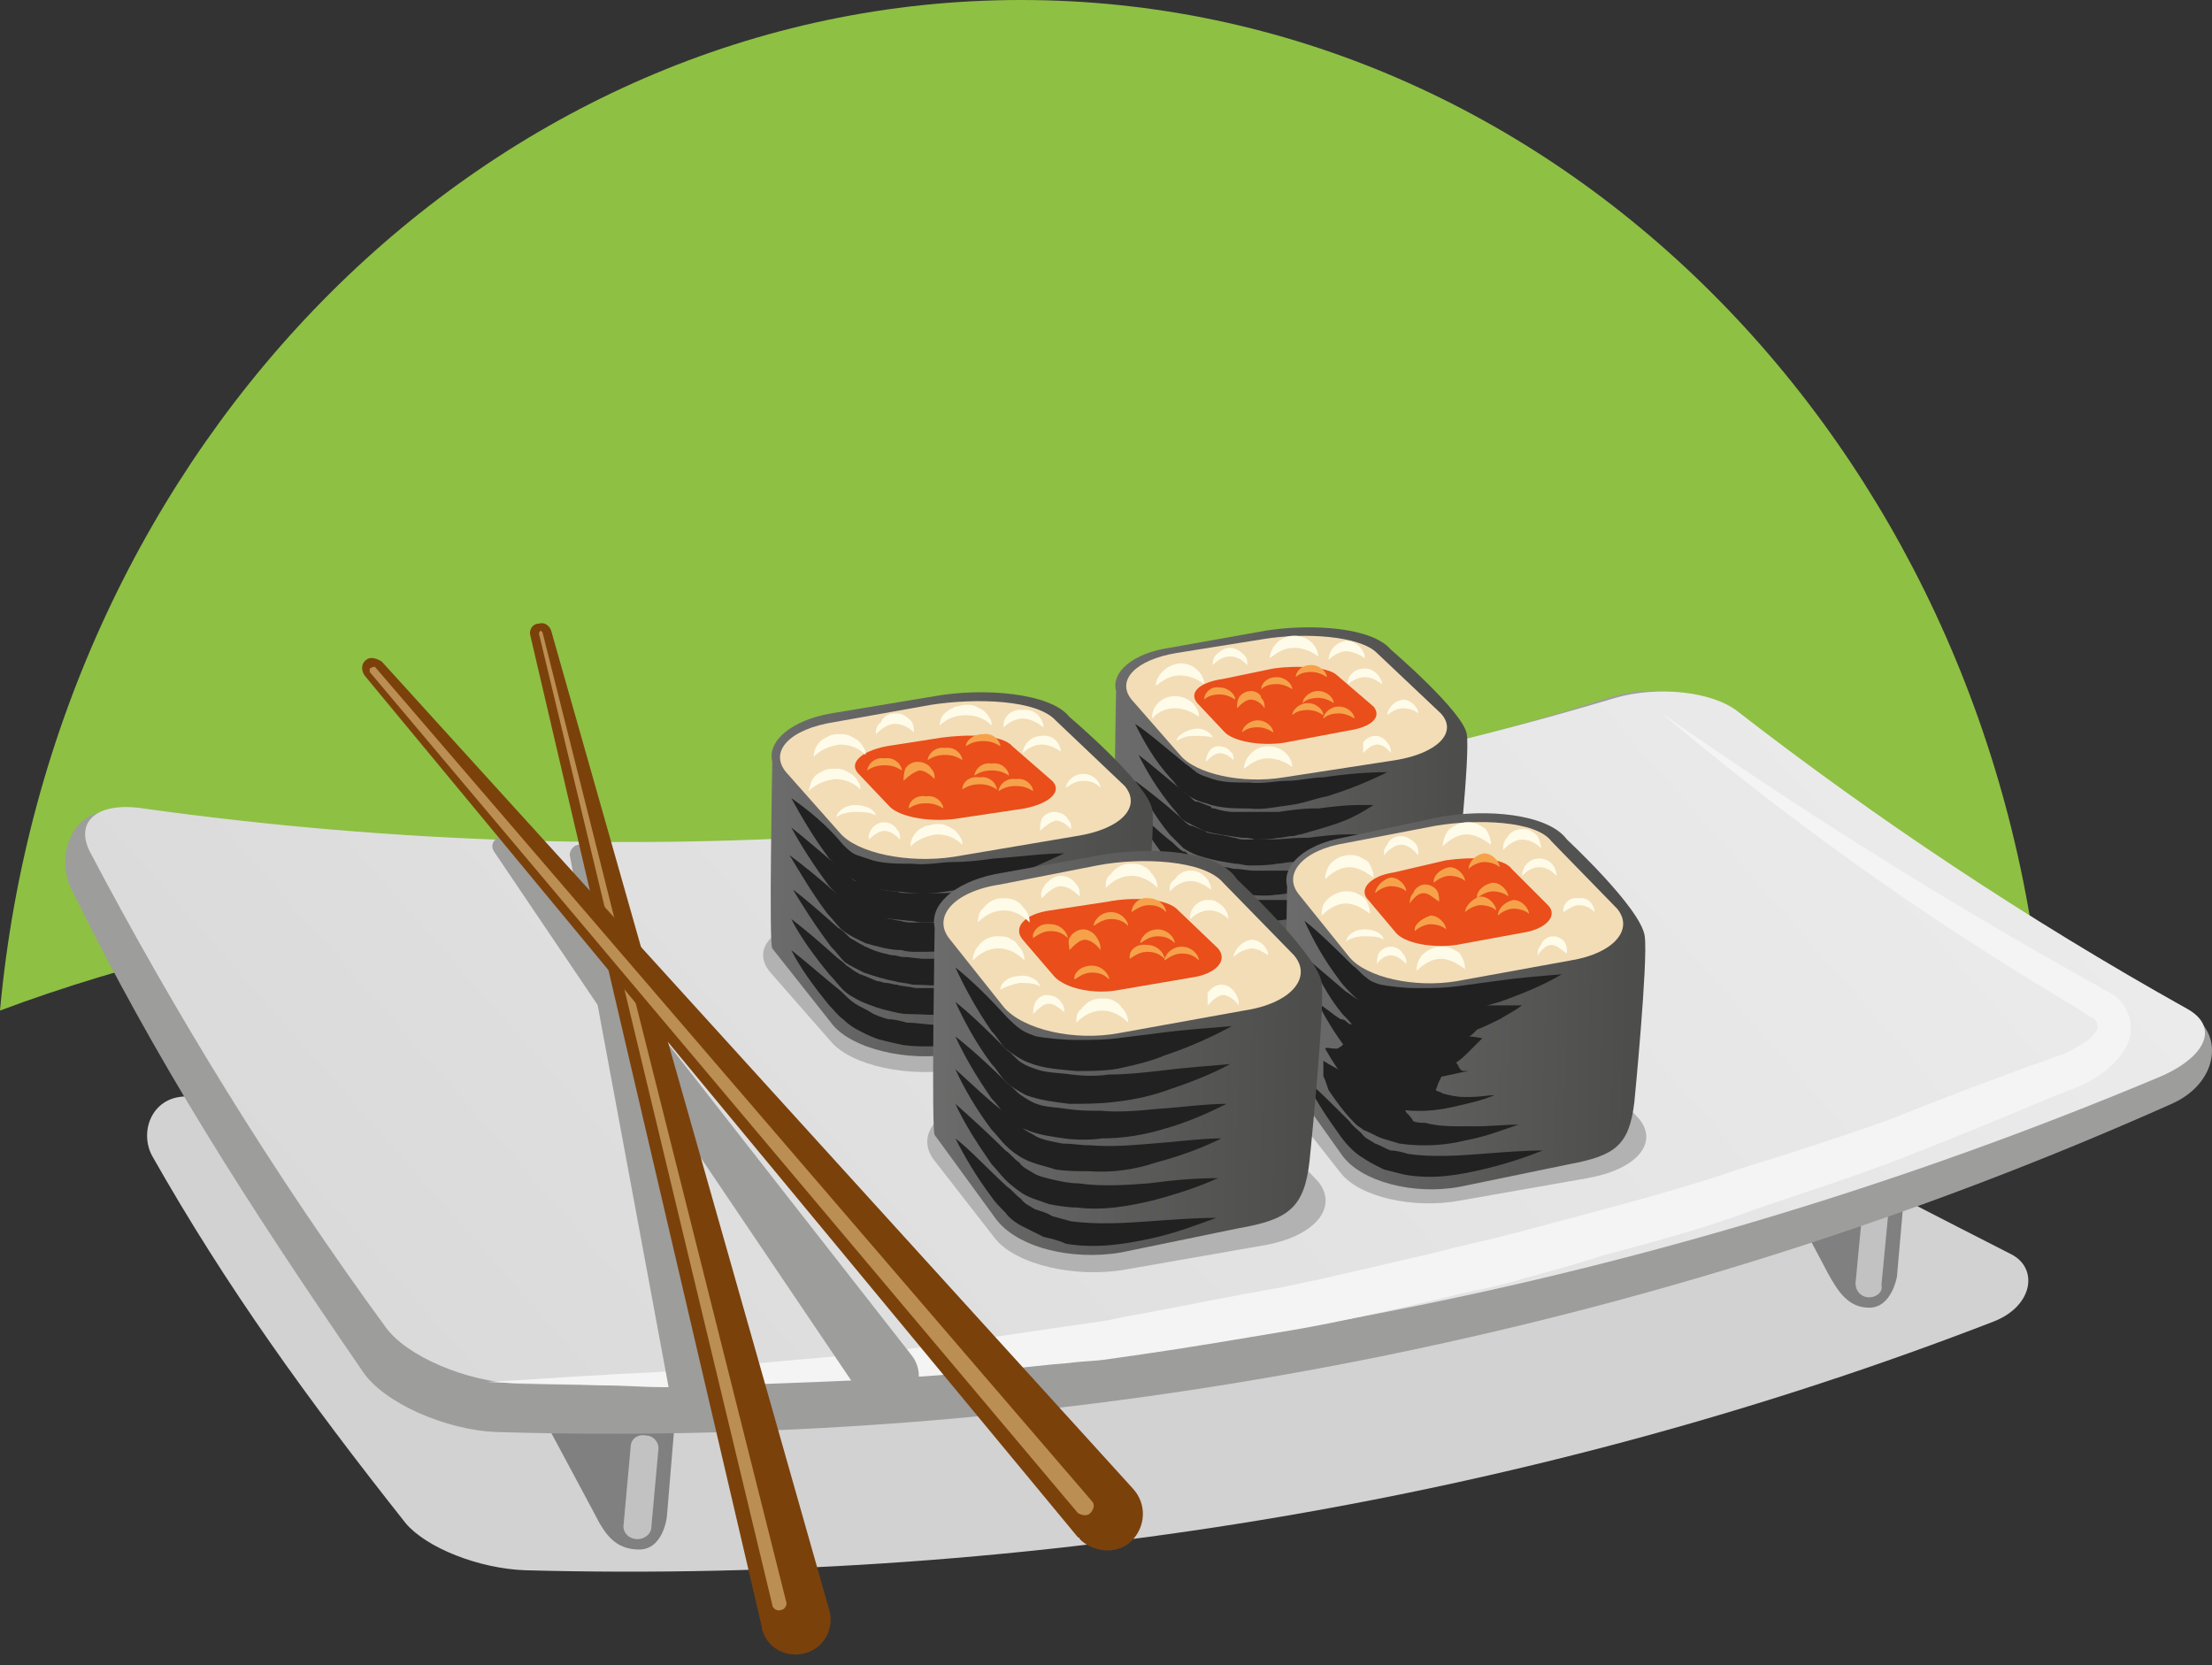 <svg width="85" height="64" viewBox="0 0 85 64" fill="none" xmlns="http://www.w3.org/2000/svg">
<rect x="0" y="0" width="85" height="64" fill="#333333" stroke="none"/>
<path d="M39.236 33.061C54.903 33.061 68.911 35.319 78.471 38.837C76.479 17.062 59.683 0 39.236 0C18.788 0 1.992 17.062 0 38.837C9.56 35.252 23.568 33.061 39.236 33.061Z" fill="#8EC044"/>
<path d="M77.276 48.198C78.338 48.729 78.139 50.19 76.612 50.787C59.285 57.492 39.833 60.878 20.182 60.347C18.39 60.281 16.398 59.484 15.601 58.554C11.817 53.775 8.697 49.459 5.842 44.414C5.311 43.418 5.909 41.957 7.436 42.157C24.763 44.347 41.825 43.152 57.559 38.837C58.953 38.439 60.812 38.638 61.741 39.302C66.455 42.754 71.832 45.41 77.276 48.198Z" fill="#D2D2D2"/>
<path d="M61.144 33.061C61.874 33.194 67.052 42.887 70.239 48.928C70.637 49.658 71.036 50.256 71.832 50.256C72.695 50.256 72.894 49.061 72.894 49.061L73.359 43.75L61.874 31.003L61.144 33.061Z" fill="#818080"/>
<path d="M71.832 49.858C71.5 49.858 71.301 49.592 71.301 49.327L71.567 46.538C71.567 46.273 71.832 46.074 72.098 46.074C72.364 46.074 72.563 46.339 72.563 46.605L72.297 49.393C72.364 49.658 72.098 49.858 71.832 49.858Z" fill="#C2C2C2"/>
<path d="M13.278 41.493C14.074 41.626 19.452 51.849 22.837 58.156C23.236 58.953 23.634 59.55 24.564 59.55C25.493 59.55 25.626 58.289 25.626 58.289L26.09 52.712L14.008 39.302L13.278 41.493Z" fill="#818080"/>
<path d="M84.247 39.036C85.442 39.767 85.243 41.626 83.45 42.422C63.666 51.252 41.493 55.7 19.12 55.036C17.128 54.97 14.738 53.907 13.941 52.712C9.56 46.339 5.975 40.763 2.722 34.124C2.124 32.862 2.788 30.937 4.581 31.203C24.364 34.124 43.816 32.53 61.807 26.821C63.401 26.29 65.525 26.555 66.587 27.418C71.965 31.8 78.006 35.319 84.247 39.036Z" fill="#9D9D9C"/>
<path d="M84.048 38.771C85.243 39.435 84.844 40.563 83.052 41.36C63.467 49.592 42.024 53.775 19.916 53.177C17.925 53.111 15.601 52.115 14.805 50.986C10.489 45.078 6.705 38.904 3.452 32.729C2.855 31.534 3.784 30.804 5.51 31.07C25.028 33.792 44.281 32.132 62.073 26.821C63.666 26.356 65.791 26.555 66.787 27.352C72.098 31.468 77.874 35.319 84.048 38.771Z" fill="url(#paint0_linear)"/>
<path d="M63.865 27.419C68.181 31.07 73.558 35.053 79.865 38.771L80.131 38.97C80.263 39.036 80.33 39.103 80.396 39.103C80.529 39.169 80.595 39.302 80.595 39.368C80.595 39.435 80.595 39.435 80.595 39.568C80.529 39.634 80.463 39.767 80.33 39.9C80.064 40.099 79.732 40.298 79.334 40.497C78.869 40.63 78.471 40.829 78.006 40.962C76.214 41.626 74.421 42.289 72.629 43.02C70.77 43.684 68.911 44.281 66.986 44.879C65.061 45.542 63.135 46.074 61.144 46.605C60.148 46.87 59.152 47.136 58.156 47.401C57.16 47.667 56.164 47.866 55.169 48.132C53.177 48.596 51.252 49.061 49.327 49.459C47.401 49.791 45.476 50.19 43.683 50.522C43.219 50.588 42.754 50.721 42.289 50.787C41.825 50.853 41.36 50.92 40.895 50.986C39.966 51.119 39.103 51.252 38.173 51.385C34.588 51.982 31.136 52.181 27.883 52.513C27.485 52.58 27.086 52.58 26.688 52.646C26.29 52.646 25.891 52.712 25.493 52.712C24.696 52.779 23.9 52.779 23.169 52.845C21.642 52.912 20.182 53.044 18.721 53.111C20.116 53.177 21.642 53.177 23.169 53.243C23.966 53.243 24.696 53.31 25.493 53.31C25.891 53.31 26.29 53.31 26.688 53.31C27.086 53.31 27.485 53.31 27.883 53.243C31.136 53.111 34.655 53.044 38.306 52.646C39.235 52.58 40.165 52.447 41.094 52.38C41.559 52.314 42.024 52.314 42.489 52.248C42.953 52.181 43.418 52.115 43.883 52.048C45.742 51.783 47.667 51.451 49.658 51.119C51.584 50.787 53.575 50.322 55.567 49.858C56.563 49.592 57.559 49.459 58.554 49.127C59.55 48.862 60.546 48.596 61.542 48.264C63.533 47.733 65.525 47.202 67.451 46.472C69.376 45.808 71.301 45.211 73.16 44.48C75.019 43.75 76.811 43.02 78.537 42.289C79.002 42.09 79.4 41.958 79.865 41.758C80.33 41.559 80.794 41.294 81.259 40.829C81.458 40.63 81.658 40.364 81.79 40.032C81.923 39.7 81.923 39.236 81.724 38.837C81.525 38.439 81.259 38.24 80.994 38.107C80.861 38.041 80.728 37.974 80.662 37.908L80.396 37.775C74.089 34.257 68.513 30.672 63.865 27.419Z" fill="#F4F4F4"/>
<path d="M48.596 31.269C50.389 31.003 52.779 31.07 53.443 31.933L56.164 34.588C56.895 35.385 56.032 36.314 54.239 36.58L49.459 37.377C47.667 37.642 45.675 37.244 45.011 36.381L42.887 33.924C42.157 33.128 43.02 32.198 44.812 31.933L48.596 31.269Z" fill="#B2B2B2"/>
<path d="M48.663 24.232C50.389 23.966 52.712 24.099 53.443 24.962C53.443 24.962 56.231 27.352 56.364 28.215C56.496 29.078 55.965 33.858 55.965 33.858C55.766 35.319 55.235 35.717 53.509 35.983L49.393 36.779C47.667 37.045 45.675 36.58 45.011 35.717L42.887 33.061C42.754 32.929 42.887 26.688 42.887 26.555C42.688 25.825 43.551 25.095 44.945 24.896L48.663 24.232Z" fill="url(#paint1_linear)"/>
<path d="M48.53 24.564C50.123 24.298 52.248 24.431 52.911 25.095L55.368 27.418C56.032 28.149 55.235 28.945 53.642 29.211L49.327 29.875C47.733 30.14 45.941 29.742 45.343 29.012L43.484 26.887C42.887 26.157 43.617 25.36 45.211 25.095L48.53 24.564Z" fill="#F2DDB7"/>
<path d="M48.928 25.692C49.858 25.559 51.053 25.626 51.385 25.958L52.779 27.153C53.111 27.551 52.712 27.95 51.783 28.082L49.327 28.547C48.397 28.68 47.401 28.481 47.069 28.149L46.007 27.02C45.675 26.622 46.074 26.223 47.003 26.091L48.928 25.692Z" fill="#E94E1B"/>
<path d="M44.414 26.356C44.679 26.157 44.945 25.958 45.343 25.958C45.675 25.958 46.007 26.09 46.273 26.29C46.273 25.958 45.941 25.493 45.343 25.493C44.746 25.559 44.414 26.024 44.414 26.356Z" fill="#FFFBE9"/>
<path d="M44.281 27.617C44.48 27.352 44.812 27.219 45.144 27.219C45.476 27.219 45.808 27.352 46.074 27.551C46.074 27.219 45.742 26.754 45.144 26.754C44.547 26.754 44.215 27.285 44.281 27.617Z" fill="#FFFBE9"/>
<path d="M46.339 29.277C46.472 29.144 46.671 28.945 46.87 28.945C47.069 28.945 47.269 29.078 47.401 29.211C47.401 29.078 47.401 28.945 47.269 28.879C47.202 28.746 47.003 28.68 46.804 28.68C46.472 28.68 46.339 29.078 46.339 29.277Z" fill="#FFFBE9"/>
<path d="M47.8 29.543C48.065 29.344 48.331 29.144 48.729 29.144C49.061 29.144 49.393 29.277 49.658 29.476C49.658 29.144 49.327 28.68 48.729 28.68C48.132 28.68 47.8 29.211 47.8 29.543Z" fill="#FFFBE9"/>
<path d="M53.31 27.485C53.443 27.352 53.708 27.219 53.907 27.219C54.106 27.219 54.372 27.286 54.505 27.418C54.505 27.219 54.239 26.887 53.907 26.887C53.509 26.954 53.31 27.286 53.31 27.485Z" fill="#FFFBE9"/>
<path d="M48.795 25.294C49.061 25.095 49.327 24.896 49.725 24.896C50.057 24.896 50.389 25.028 50.654 25.228C50.654 24.896 50.322 24.431 49.725 24.431C49.127 24.431 48.795 24.962 48.795 25.294Z" fill="#FFFBE9"/>
<path d="M51.783 26.29C51.982 26.157 52.181 26.024 52.447 26.024C52.712 26.024 52.912 26.157 53.111 26.29C53.111 26.091 52.845 25.692 52.447 25.692C51.982 25.692 51.783 26.024 51.783 26.29Z" fill="#FFFBE9"/>
<path d="M45.21 28.48C45.41 28.348 45.609 28.281 45.874 28.281C46.14 28.281 46.405 28.281 46.605 28.348C46.538 28.149 46.206 27.949 45.874 28.016C45.542 28.082 45.21 28.281 45.21 28.48Z" fill="#FFFBE9"/>
<path d="M46.605 25.559C46.804 25.36 47.003 25.228 47.269 25.228C47.534 25.228 47.733 25.36 47.932 25.559C47.932 25.427 47.932 25.294 47.8 25.161C47.667 25.028 47.468 24.896 47.269 24.896C47.069 24.896 46.87 25.028 46.737 25.161C46.605 25.294 46.605 25.427 46.605 25.559Z" fill="#FFFBE9"/>
<path d="M52.38 28.945C52.513 28.812 52.712 28.613 52.911 28.613C53.111 28.613 53.31 28.746 53.443 28.945C53.443 28.812 53.443 28.68 53.31 28.547C53.243 28.414 53.044 28.281 52.845 28.281C52.646 28.281 52.447 28.414 52.38 28.547C52.38 28.68 52.38 28.879 52.38 28.945Z" fill="#FFFBE9"/>
<path d="M47.534 27.219C47.667 27.086 47.866 26.887 48.065 26.887C48.264 26.887 48.464 27.02 48.596 27.219C48.596 27.086 48.596 26.954 48.464 26.821C48.464 26.688 48.264 26.555 48.065 26.555C47.866 26.555 47.667 26.688 47.601 26.821C47.534 26.954 47.534 27.086 47.534 27.219Z" fill="#F6A24A"/>
<path d="M47.733 28.149C47.866 28.016 48.065 27.949 48.331 27.949C48.53 27.949 48.729 28.016 48.928 28.149C48.928 27.949 48.663 27.684 48.331 27.684C47.999 27.684 47.733 27.949 47.733 28.149Z" fill="#F6A24A"/>
<path d="M48.463 26.489C48.596 26.356 48.795 26.29 49.061 26.29C49.26 26.29 49.459 26.356 49.658 26.489C49.658 26.29 49.393 26.024 49.061 26.024C48.663 26.024 48.463 26.29 48.463 26.489Z" fill="#F6A24A"/>
<path d="M49.658 27.485C49.791 27.352 49.99 27.286 50.256 27.286C50.455 27.286 50.654 27.352 50.853 27.485C50.853 27.286 50.588 27.02 50.256 27.02C49.924 27.02 49.658 27.286 49.658 27.485Z" fill="#F6A24A"/>
<path d="M49.791 26.024C49.924 25.891 50.123 25.825 50.389 25.825C50.588 25.825 50.787 25.891 50.986 26.024C50.986 25.825 50.721 25.559 50.389 25.559C49.99 25.559 49.791 25.825 49.791 26.024Z" fill="#F6A24A"/>
<path d="M46.273 26.887C46.406 26.755 46.605 26.688 46.87 26.688C47.069 26.688 47.269 26.755 47.468 26.887C47.468 26.688 47.202 26.422 46.87 26.422C46.538 26.356 46.273 26.622 46.273 26.887Z" fill="#F6A24A"/>
<path d="M50.057 27.02C50.19 26.887 50.389 26.821 50.654 26.821C50.853 26.821 51.053 26.887 51.252 27.02C51.252 26.821 50.986 26.555 50.654 26.555C50.322 26.555 50.057 26.821 50.057 27.02Z" fill="#F6A24A"/>
<path d="M50.853 27.617C50.986 27.485 51.185 27.418 51.451 27.418C51.65 27.418 51.849 27.485 52.048 27.617C52.048 27.418 51.783 27.153 51.451 27.153C51.119 27.153 50.853 27.418 50.853 27.617Z" fill="#F6A24A"/>
<path d="M51.053 25.36C51.252 25.161 51.517 25.028 51.717 25.028C51.982 25.028 52.248 25.161 52.447 25.294C52.447 25.028 52.181 24.63 51.717 24.63C51.252 24.696 51.053 25.095 51.053 25.36Z" fill="#FFFBE9"/>
<path d="M43.617 33.128C43.949 33.725 44.414 34.389 44.945 35.053C45.078 35.252 45.277 35.385 45.41 35.584C45.609 35.717 45.808 35.916 46.007 36.049C46.206 36.181 46.472 36.314 46.737 36.381C47.003 36.447 47.269 36.514 47.534 36.58C48.065 36.58 48.53 36.646 49.061 36.58C49.526 36.514 49.99 36.447 50.389 36.381C51.252 36.181 51.982 35.982 52.646 35.717C51.982 35.717 51.185 35.783 50.322 35.783C49.924 35.85 49.459 35.85 48.995 35.85C48.53 35.916 48.132 35.783 47.667 35.783C47.468 35.717 47.202 35.717 47.003 35.65C46.804 35.584 46.605 35.518 46.406 35.451C46.206 35.385 46.074 35.252 45.874 35.119C45.742 34.987 45.542 34.854 45.41 34.721C44.746 34.123 44.148 33.592 43.617 33.128Z" fill="#212121"/>
<path d="M46.074 34.987C46.339 35.119 46.671 35.186 46.937 35.252C47.136 35.319 47.401 35.319 47.6 35.385C48.065 35.385 48.53 35.451 48.928 35.385C49.194 35.385 49.459 35.319 49.658 35.319C49.791 35.319 49.99 35.252 50.123 35.252C50.853 35.119 51.584 34.854 52.115 34.655C51.849 34.588 51.451 34.588 51.053 34.522C50.92 34.522 50.787 34.522 50.588 34.522C50.123 34.588 49.658 34.588 49.194 34.588C49.127 34.588 49.061 34.588 48.995 34.588C48.596 34.588 48.264 34.588 47.866 34.588C47.8 34.588 47.8 34.588 47.733 34.588C47.534 34.522 47.269 34.522 47.069 34.456C46.937 34.456 46.87 34.389 46.737 34.389C46.605 34.389 46.538 34.323 46.405 34.323C46.206 34.256 46.007 34.19 45.808 34.057C45.742 34.057 45.742 33.991 45.675 33.991C45.542 33.924 45.41 33.792 45.277 33.725C45.277 33.725 45.277 33.725 45.21 33.725C45.078 33.659 45.011 33.526 44.879 33.393C44.347 32.929 43.816 32.464 43.352 32.066C43.684 32.663 44.148 33.327 44.679 34.057C44.812 34.256 45.011 34.389 45.144 34.588C45.609 34.721 45.874 34.854 46.074 34.987Z" fill="#212121"/>
<path d="M46.14 33.991C46.472 34.123 46.87 34.19 47.202 34.256C47.401 34.323 47.6 34.323 47.8 34.389C48.198 34.389 48.596 34.456 48.995 34.389C49.194 34.389 49.459 34.323 49.658 34.323C49.791 34.323 49.924 34.256 50.057 34.256C50.721 34.123 51.318 33.924 51.849 33.725C51.849 33.592 51.783 33.526 51.65 33.393C51.517 33.393 51.318 33.393 51.185 33.393C50.721 33.46 50.256 33.46 49.725 33.46C49.658 33.46 49.592 33.46 49.526 33.46C49.127 33.46 48.729 33.46 48.331 33.46C48.264 33.46 48.264 33.46 48.198 33.46C47.932 33.46 47.733 33.393 47.468 33.393C47.335 33.393 47.202 33.327 47.069 33.327C46.937 33.327 46.87 33.261 46.737 33.261C46.538 33.194 46.273 33.128 46.074 33.061C46.007 33.061 46.007 32.995 45.941 32.995C45.808 32.929 45.675 32.862 45.542 32.729C45.542 32.729 45.542 32.729 45.476 32.729C45.343 32.663 45.211 32.53 45.078 32.397C44.48 31.933 43.949 31.402 43.484 31.003C43.816 31.601 44.281 32.331 44.812 32.995C44.945 33.194 45.144 33.327 45.277 33.526C45.675 33.725 45.941 33.858 46.14 33.991Z" fill="#212121"/>
<path d="M46.206 32.928C46.605 33.061 47.069 33.128 47.468 33.194C47.667 33.194 47.8 33.261 47.999 33.261C48.331 33.261 48.729 33.261 49.061 33.194C49.26 33.194 49.459 33.128 49.658 33.128C49.791 33.128 49.924 33.061 50.057 33.061C50.654 32.928 51.185 32.796 51.65 32.597C51.982 32.464 52.181 32.265 52.248 32.066C52.115 32.066 51.916 32.066 51.783 32.066C51.318 32.066 50.787 32.132 50.256 32.198C50.19 32.198 50.123 32.198 50.057 32.198C49.658 32.198 49.194 32.265 48.795 32.265C48.729 32.265 48.729 32.265 48.663 32.265C48.397 32.265 48.132 32.265 47.866 32.265C47.733 32.265 47.6 32.265 47.468 32.198C47.335 32.198 47.202 32.132 47.136 32.132C46.87 32.066 46.671 32.066 46.406 31.999C46.339 31.999 46.339 31.933 46.273 31.933C46.14 31.866 45.941 31.8 45.808 31.733C45.808 31.733 45.808 31.733 45.742 31.733C45.609 31.667 45.476 31.534 45.343 31.402C44.746 30.87 44.148 30.406 43.617 30.007C43.949 30.605 44.347 31.335 44.945 32.066C45.144 32.265 45.277 32.397 45.476 32.597C45.675 32.729 45.941 32.862 46.206 32.928Z" fill="#212121"/>
<path d="M46.273 31.933C46.737 32.066 47.269 32.132 47.733 32.198C47.866 32.198 48.065 32.198 48.198 32.265C48.53 32.265 48.795 32.265 49.127 32.198C49.327 32.198 49.459 32.132 49.659 32.132C49.791 32.132 49.858 32.066 49.99 32.066C50.455 31.933 50.92 31.8 51.318 31.667C51.916 31.468 52.38 31.203 52.779 30.937C52.646 30.937 52.447 30.937 52.248 30.937C51.717 30.937 51.185 31.003 50.654 31.07C50.588 31.07 50.522 31.07 50.455 31.07C50.057 31.07 49.592 31.136 49.127 31.203C49.061 31.203 49.061 31.203 48.995 31.203C48.729 31.203 48.464 31.203 48.198 31.203C48.065 31.203 47.932 31.203 47.8 31.203C47.667 31.203 47.534 31.203 47.401 31.203C47.136 31.203 46.87 31.136 46.671 31.07C46.605 31.07 46.538 31.07 46.538 31.003C46.339 30.937 46.206 30.871 46.007 30.804C46.007 30.804 46.007 30.804 45.941 30.804C45.808 30.738 45.675 30.539 45.542 30.472C44.879 29.941 44.281 29.41 43.75 29.012C44.082 29.676 44.48 30.34 45.078 31.07C45.277 31.269 45.343 31.468 45.609 31.601C45.742 31.667 46.007 31.8 46.273 31.933Z" fill="#212121"/>
<path d="M43.617 27.817C43.949 28.48 44.347 29.211 45.011 29.941C45.211 30.14 45.277 30.339 45.542 30.472C45.742 30.671 46.074 30.804 46.339 30.87C46.87 31.07 47.468 31.07 47.999 31.07C48.53 31.136 49.061 31.003 49.592 30.937C50.123 30.87 50.588 30.671 50.986 30.605C51.849 30.339 52.646 30.008 53.31 29.675C52.58 29.675 51.717 29.742 50.853 29.875C50.389 29.875 49.924 30.008 49.459 30.008C48.995 30.008 48.53 30.14 47.999 30.074C47.468 30.074 47.003 30.074 46.605 29.941C46.406 29.875 46.206 29.808 46.074 29.742C45.941 29.675 45.742 29.476 45.542 29.344C44.879 28.812 44.215 28.215 43.617 27.817Z" fill="#212121"/>
<path d="M35.85 34.456C37.775 34.124 40.364 34.256 41.161 35.186L44.148 38.041C44.945 38.97 44.016 39.899 42.09 40.231L36.846 41.094C34.92 41.426 32.73 40.962 31.933 40.032L29.609 37.377C28.812 36.447 29.742 35.518 31.667 35.186L35.85 34.456Z" fill="#B2B2B2"/>
<path d="M35.916 26.755C37.775 26.422 40.364 26.622 41.094 27.551C41.094 27.551 44.148 30.14 44.281 31.136C44.414 32.066 43.816 37.31 43.816 37.31C43.617 38.904 43.02 39.302 41.161 39.634L36.713 40.497C34.854 40.829 32.663 40.298 31.933 39.302L29.675 36.447C29.543 36.314 29.675 29.476 29.675 29.277C29.476 28.481 30.406 27.684 31.933 27.418L35.916 26.755Z" fill="url(#paint2_linear)"/>
<path d="M35.783 27.086C37.509 26.821 39.833 26.887 40.563 27.684L43.219 30.207C43.883 31.003 43.086 31.866 41.36 32.132L36.646 32.929C34.92 33.194 32.928 32.796 32.265 31.999L30.207 29.676C29.543 28.879 30.339 28.016 32.066 27.75L35.783 27.086Z" fill="#F2DDB7"/>
<path d="M36.181 28.348C37.177 28.215 38.505 28.215 38.903 28.68L40.43 30.008C40.829 30.406 40.364 30.871 39.368 31.07L36.712 31.468C35.717 31.601 34.588 31.402 34.19 31.003L32.995 29.742C32.596 29.344 33.061 28.879 34.057 28.68L36.181 28.348Z" fill="#E94E1B"/>
<path d="M31.269 29.078C31.534 28.813 31.866 28.68 32.265 28.613C32.663 28.613 32.995 28.746 33.26 29.012C33.26 28.945 33.26 28.813 33.194 28.746C33.128 28.613 33.061 28.547 32.995 28.481C32.928 28.414 32.796 28.348 32.663 28.282C32.53 28.215 32.397 28.215 32.265 28.215C32.132 28.215 31.999 28.215 31.866 28.282C31.733 28.348 31.601 28.414 31.534 28.481C31.335 28.68 31.269 28.879 31.269 29.078Z" fill="#FFFBE9"/>
<path d="M31.07 30.406C31.335 30.14 31.667 30.008 32.065 29.941C32.464 29.941 32.796 30.074 33.061 30.34C33.061 30.273 33.061 30.14 32.995 30.074C32.928 29.941 32.862 29.875 32.796 29.808C32.729 29.742 32.596 29.676 32.464 29.609C32.331 29.543 32.198 29.543 32.065 29.543C31.933 29.543 31.8 29.543 31.667 29.609C31.534 29.676 31.401 29.742 31.335 29.808C31.136 30.008 31.136 30.207 31.07 30.406Z" fill="#FFFBE9"/>
<path d="M33.393 32.265C33.593 32.066 33.792 31.933 33.991 31.933C34.19 31.933 34.389 32.066 34.588 32.265C34.588 32.132 34.588 31.999 34.456 31.866C34.389 31.734 34.19 31.601 33.991 31.601C33.526 31.601 33.327 32.066 33.393 32.265Z" fill="#FFFBE9"/>
<path d="M34.987 32.53C35.252 32.265 35.584 32.132 35.982 32.066C36.381 32.066 36.713 32.198 36.978 32.464C36.978 32.398 36.978 32.265 36.912 32.198C36.845 32.066 36.779 31.999 36.713 31.933C36.646 31.866 36.514 31.8 36.381 31.734C36.248 31.667 36.115 31.667 35.982 31.667C35.85 31.667 35.717 31.734 35.584 31.734C35.451 31.8 35.319 31.866 35.252 31.933C35.053 32.132 34.987 32.331 34.987 32.53Z" fill="#FFFBE9"/>
<path d="M40.962 30.273C41.161 30.14 41.36 30.008 41.626 30.008C41.891 30.008 42.09 30.074 42.289 30.273C42.289 30.074 42.024 29.742 41.626 29.742C41.227 29.742 40.962 30.074 40.962 30.273Z" fill="#FFFBE9"/>
<path d="M36.115 27.883C36.381 27.617 36.713 27.485 37.111 27.485C37.509 27.485 37.841 27.617 38.107 27.883C38.107 27.817 38.107 27.684 38.041 27.617C37.974 27.485 37.908 27.418 37.841 27.352C37.775 27.286 37.642 27.219 37.509 27.153C37.377 27.086 37.244 27.086 37.111 27.086C36.978 27.086 36.846 27.153 36.713 27.153C36.58 27.219 36.447 27.286 36.381 27.352C36.182 27.485 36.115 27.684 36.115 27.883Z" fill="#FFFBE9"/>
<path d="M39.302 28.945C39.501 28.746 39.767 28.613 40.032 28.613C40.298 28.613 40.563 28.746 40.762 28.879C40.762 28.613 40.497 28.215 40.032 28.282C39.567 28.282 39.302 28.68 39.302 28.945Z" fill="#FFFBE9"/>
<path d="M32.132 31.402C32.331 31.269 32.597 31.203 32.862 31.203C33.128 31.203 33.393 31.203 33.659 31.335C33.592 31.07 33.194 30.937 32.862 30.937C32.53 30.937 32.198 31.136 32.132 31.402Z" fill="#FFFBE9"/>
<path d="M33.659 28.215C33.858 28.016 34.124 27.817 34.389 27.817C34.655 27.817 34.92 27.95 35.12 28.149C35.12 28.016 35.12 27.817 34.987 27.684C34.92 27.618 34.854 27.551 34.721 27.485C34.655 27.419 34.522 27.419 34.389 27.419C34.124 27.419 33.925 27.551 33.858 27.75C33.659 27.883 33.659 28.082 33.659 28.215Z" fill="#FFFBE9"/>
<path d="M39.966 31.933C40.165 31.734 40.364 31.601 40.563 31.535C40.763 31.535 40.962 31.667 41.161 31.866C41.161 31.734 41.161 31.601 41.028 31.468C40.962 31.335 40.763 31.203 40.497 31.203C40.298 31.203 40.099 31.335 40.032 31.468C39.966 31.667 39.966 31.8 39.966 31.933Z" fill="#FFFBE9"/>
<path d="M34.721 30.008C34.92 29.808 35.119 29.676 35.318 29.609C35.518 29.609 35.717 29.742 35.916 29.941C35.916 29.808 35.916 29.676 35.783 29.543C35.717 29.41 35.518 29.277 35.252 29.277C35.053 29.277 34.854 29.41 34.787 29.543C34.721 29.742 34.721 29.875 34.721 30.008Z" fill="#F6A24A"/>
<path d="M34.92 31.07C35.119 30.937 35.319 30.871 35.584 30.871C35.85 30.871 36.049 30.937 36.248 31.07C36.248 30.871 35.982 30.539 35.584 30.605C35.186 30.539 34.92 30.804 34.92 31.07Z" fill="#F6A24A"/>
<path d="M35.65 29.211C35.85 29.078 36.049 29.012 36.314 29.012C36.58 29.012 36.779 29.078 36.978 29.211C36.978 29.012 36.713 28.68 36.314 28.746C35.916 28.68 35.65 29.012 35.65 29.211Z" fill="#F6A24A"/>
<path d="M36.978 30.34C37.177 30.207 37.377 30.14 37.642 30.14C37.908 30.14 38.107 30.207 38.306 30.34C38.306 30.14 38.041 29.808 37.642 29.875C37.244 29.808 36.978 30.074 36.978 30.34Z" fill="#F6A24A"/>
<path d="M37.111 28.68C37.31 28.547 37.509 28.481 37.775 28.481C38.041 28.481 38.24 28.547 38.439 28.68C38.439 28.481 38.173 28.149 37.775 28.215C37.377 28.215 37.111 28.481 37.111 28.68Z" fill="#F6A24A"/>
<path d="M33.327 29.609C33.526 29.476 33.725 29.41 33.991 29.41C34.256 29.41 34.456 29.476 34.655 29.609C34.655 29.41 34.389 29.078 33.991 29.145C33.593 29.078 33.327 29.41 33.327 29.609Z" fill="#F6A24A"/>
<path d="M37.443 29.808C37.642 29.675 37.841 29.609 38.107 29.609C38.372 29.609 38.572 29.675 38.771 29.808C38.771 29.609 38.505 29.277 38.107 29.344C37.708 29.277 37.443 29.609 37.443 29.808Z" fill="#F6A24A"/>
<path d="M38.372 30.406C38.572 30.273 38.771 30.207 39.036 30.207C39.302 30.207 39.501 30.273 39.7 30.406C39.7 30.207 39.434 29.875 39.036 29.941C38.638 29.875 38.372 30.207 38.372 30.406Z" fill="#F6A24A"/>
<path d="M38.572 27.95C38.771 27.75 39.036 27.617 39.302 27.617C39.567 27.617 39.833 27.75 40.099 27.95C40.099 27.684 39.833 27.219 39.302 27.286C38.771 27.219 38.505 27.684 38.572 27.95Z" fill="#FFFBE9"/>
<path d="M30.406 36.514C30.738 37.178 31.269 37.908 31.866 38.638C32.066 38.837 32.198 39.036 32.397 39.169C32.597 39.368 32.796 39.501 33.061 39.634C33.327 39.767 33.592 39.9 33.858 39.966C34.123 40.032 34.389 40.099 34.721 40.165C35.252 40.231 35.85 40.231 36.381 40.165C36.912 40.099 37.377 40.032 37.841 39.9C38.771 39.7 39.567 39.435 40.298 39.169C39.567 39.169 38.704 39.236 37.775 39.302C37.31 39.368 36.845 39.368 36.314 39.368C35.85 39.435 35.319 39.302 34.854 39.302C34.588 39.236 34.389 39.169 34.123 39.169C33.924 39.103 33.659 39.036 33.46 38.904C33.261 38.771 33.061 38.705 32.862 38.572C32.663 38.439 32.53 38.306 32.331 38.107C31.667 37.576 31.003 36.978 30.406 36.514Z" fill="#212121"/>
<path d="M33.128 38.505C33.46 38.638 33.792 38.771 34.123 38.837C34.389 38.904 34.655 38.97 34.854 38.97C35.385 38.97 35.85 39.036 36.314 38.97C36.58 38.97 36.845 38.904 37.177 38.837C37.377 38.837 37.509 38.771 37.709 38.704C38.572 38.505 39.302 38.306 39.899 38.041C39.567 37.974 39.235 37.974 38.771 37.908C38.638 37.908 38.439 37.908 38.306 37.908C37.841 37.974 37.31 37.974 36.779 37.974C36.713 37.974 36.646 37.974 36.58 37.974C36.181 37.974 35.783 37.974 35.319 37.974C35.252 37.974 35.252 37.974 35.186 37.974C34.92 37.908 34.655 37.908 34.456 37.841C34.323 37.841 34.19 37.775 34.057 37.775C33.924 37.775 33.858 37.709 33.725 37.709C33.526 37.642 33.261 37.509 33.061 37.443C32.995 37.443 32.995 37.377 32.928 37.377C32.796 37.31 32.663 37.178 32.53 37.111C32.53 37.111 32.53 37.111 32.464 37.045C32.331 36.912 32.198 36.846 32.066 36.713C31.468 36.182 30.937 35.717 30.406 35.319C30.738 35.983 31.269 36.713 31.866 37.443C32.066 37.642 32.198 37.841 32.397 38.041C32.597 38.24 32.862 38.373 33.128 38.505Z" fill="#212121"/>
<path d="M33.194 37.377C33.592 37.51 33.991 37.642 34.389 37.709C34.588 37.775 34.854 37.775 35.053 37.841C35.518 37.841 35.982 37.908 36.381 37.841C36.646 37.841 36.912 37.775 37.111 37.775C37.244 37.775 37.443 37.709 37.576 37.709C38.306 37.576 38.97 37.31 39.567 37.111C39.567 36.978 39.501 36.846 39.302 36.779C39.169 36.779 38.97 36.779 38.771 36.779C38.24 36.846 37.709 36.846 37.177 36.846C37.111 36.846 37.045 36.846 36.978 36.846C36.58 36.846 36.115 36.846 35.651 36.846C35.584 36.846 35.584 36.846 35.518 36.846C35.252 36.846 34.987 36.779 34.721 36.779C34.588 36.779 34.456 36.713 34.323 36.713C34.19 36.713 34.057 36.646 33.991 36.646C33.725 36.58 33.526 36.514 33.261 36.381C33.194 36.381 33.194 36.315 33.128 36.315C32.995 36.248 32.796 36.115 32.663 36.049C32.663 36.049 32.663 36.049 32.597 35.983C32.464 35.85 32.331 35.717 32.198 35.651C31.601 35.12 31.003 34.588 30.472 34.19C30.87 34.854 31.335 35.584 31.933 36.381C32.132 36.58 32.265 36.779 32.464 36.978C32.663 37.111 32.928 37.244 33.194 37.377Z" fill="#212121"/>
<path d="M33.26 36.248C33.725 36.381 34.19 36.514 34.655 36.514C34.854 36.58 35.053 36.58 35.252 36.58C35.65 36.58 36.049 36.58 36.447 36.514C36.646 36.514 36.912 36.447 37.111 36.447C37.244 36.447 37.377 36.381 37.509 36.381C38.173 36.248 38.704 36.049 39.235 35.85C39.567 35.651 39.833 35.451 39.899 35.252C39.7 35.252 39.567 35.252 39.368 35.252C38.837 35.319 38.24 35.319 37.709 35.385C37.642 35.385 37.576 35.385 37.443 35.385C36.978 35.385 36.514 35.452 36.049 35.452C35.982 35.452 35.982 35.452 35.916 35.452C35.65 35.452 35.385 35.452 35.053 35.452C34.92 35.452 34.787 35.451 34.588 35.385C34.455 35.385 34.323 35.319 34.19 35.319C33.924 35.252 33.659 35.186 33.393 35.12C33.327 35.12 33.26 35.053 33.26 35.053C33.061 34.987 32.928 34.92 32.729 34.788C32.729 34.788 32.663 34.788 32.663 34.721C32.53 34.655 32.397 34.456 32.198 34.389C31.534 33.792 30.87 33.261 30.339 32.862C30.738 33.526 31.202 34.323 31.8 35.12C31.999 35.319 32.132 35.518 32.331 35.717C32.663 35.983 32.995 36.115 33.26 36.248Z" fill="#212121"/>
<path d="M33.327 35.12C33.858 35.319 34.389 35.319 34.92 35.385C35.119 35.385 35.252 35.451 35.451 35.451C35.783 35.451 36.115 35.451 36.447 35.385C36.646 35.385 36.845 35.319 36.978 35.319C37.111 35.319 37.244 35.252 37.31 35.252C37.841 35.12 38.306 34.987 38.771 34.854C39.435 34.588 39.966 34.323 40.364 34.057C40.165 34.057 40.032 34.057 39.833 34.057C39.302 34.057 38.704 34.124 38.04 34.19C37.974 34.19 37.908 34.19 37.775 34.19C37.31 34.19 36.779 34.323 36.314 34.323C36.248 34.323 36.181 34.323 36.181 34.323C35.916 34.323 35.584 34.323 35.319 34.323C35.186 34.323 34.987 34.323 34.854 34.323C34.721 34.323 34.588 34.323 34.456 34.256C34.19 34.256 33.858 34.19 33.659 34.124C33.592 34.124 33.526 34.124 33.46 34.057C33.261 33.991 33.061 33.925 32.928 33.858H32.862C32.729 33.792 32.53 33.593 32.397 33.46C31.667 32.862 31.003 32.265 30.406 31.8C30.804 32.53 31.269 33.261 31.866 34.057C32.066 34.256 32.198 34.456 32.464 34.655C32.729 34.854 32.995 35.053 33.327 35.12Z" fill="#212121"/>
<path d="M30.406 30.672C30.804 31.402 31.269 32.198 31.866 32.995C32.066 33.194 32.198 33.393 32.464 33.593C32.729 33.792 32.995 33.925 33.327 34.057C33.924 34.257 34.522 34.257 35.119 34.323C35.717 34.389 36.314 34.257 36.845 34.19C37.443 34.124 37.908 33.925 38.372 33.792C39.368 33.526 40.165 33.128 40.895 32.796C40.099 32.796 39.169 32.929 38.173 32.995C37.709 33.062 37.177 33.128 36.646 33.128C36.115 33.128 35.65 33.261 35.053 33.194C34.522 33.194 33.991 33.194 33.526 33.062C33.327 32.995 33.128 32.929 32.928 32.862C32.729 32.796 32.53 32.597 32.397 32.464C31.8 31.734 31.07 31.136 30.406 30.672Z" fill="#212121"/>
<path d="M55.235 39.302C57.028 38.97 59.484 39.103 60.214 40.032L63.003 43.02C63.733 43.949 62.87 44.945 61.011 45.277L56.098 46.14C54.306 46.472 52.248 46.007 51.517 45.078L49.327 42.289C48.596 41.36 49.459 40.364 51.318 40.032L55.235 39.302Z" fill="#B2B2B2"/>
<path d="M55.302 31.402C57.094 31.07 59.484 31.269 60.214 32.265C60.214 32.265 63.069 34.92 63.202 35.982C63.335 36.912 62.803 42.356 62.803 42.356C62.604 44.015 62.073 44.414 60.281 44.746L56.098 45.609C54.306 45.941 52.314 45.41 51.584 44.414L49.459 41.426C49.327 41.227 49.459 34.19 49.459 34.057C49.26 33.261 50.123 32.464 51.584 32.198L55.302 31.402Z" fill="url(#paint3_linear)"/>
<path d="M55.169 31.734C56.762 31.468 59.019 31.535 59.617 32.331L62.139 34.92C62.803 35.717 62.007 36.646 60.347 36.912L55.965 37.709C54.372 37.974 52.513 37.576 51.849 36.779L49.924 34.389C49.26 33.593 50.057 32.663 51.717 32.398L55.169 31.734Z" fill="#F2DDB7"/>
<path d="M55.567 33.061C56.496 32.929 57.758 32.929 58.09 33.393L59.484 34.788C59.882 35.186 59.417 35.717 58.488 35.85L55.965 36.314C55.036 36.447 53.974 36.248 53.642 35.85L52.58 34.588C52.181 34.19 52.646 33.659 53.575 33.526L55.567 33.061Z" fill="#E94E1B"/>
<path d="M50.92 33.792C51.185 33.526 51.517 33.327 51.849 33.327C52.181 33.327 52.513 33.526 52.779 33.725C52.779 33.526 52.712 33.327 52.58 33.128C52.513 33.061 52.38 32.995 52.248 32.929C52.115 32.862 51.982 32.862 51.849 32.862C51.584 32.862 51.318 32.995 51.119 33.194C50.986 33.393 50.92 33.593 50.92 33.792Z" fill="#FFFBE9"/>
<path d="M50.787 35.186C51.053 34.92 51.385 34.721 51.717 34.721C52.048 34.721 52.38 34.92 52.646 35.119C52.646 34.92 52.58 34.721 52.447 34.522C52.38 34.456 52.248 34.389 52.115 34.323C51.982 34.256 51.849 34.256 51.717 34.256C51.451 34.256 51.185 34.389 50.986 34.588C50.787 34.788 50.787 34.987 50.787 35.186Z" fill="#FFFBE9"/>
<path d="M52.912 37.045C53.044 36.846 53.244 36.713 53.443 36.713C53.642 36.713 53.841 36.846 54.04 37.045C54.04 36.912 54.04 36.779 53.907 36.646C53.841 36.514 53.642 36.381 53.443 36.381C53.244 36.381 53.044 36.514 52.978 36.646C52.912 36.779 52.912 36.978 52.912 37.045Z" fill="#FFFBE9"/>
<path d="M54.438 37.31C54.704 37.045 55.036 36.846 55.368 36.846C55.7 36.846 56.032 37.045 56.297 37.244C56.297 37.045 56.231 36.846 56.098 36.646C56.032 36.58 55.899 36.514 55.766 36.447C55.633 36.381 55.501 36.381 55.368 36.381C55.102 36.381 54.837 36.514 54.638 36.713C54.438 36.978 54.438 37.177 54.438 37.31Z" fill="#FFFBE9"/>
<path d="M60.081 35.053C60.281 34.92 60.48 34.787 60.679 34.787C60.944 34.787 61.144 34.92 61.276 35.053C61.276 34.854 61.077 34.456 60.679 34.522C60.281 34.456 60.015 34.787 60.081 35.053Z" fill="#FFFBE9"/>
<path d="M55.434 32.53C55.7 32.265 56.032 32.066 56.364 32.066C56.696 32.066 57.028 32.265 57.293 32.464C57.293 32.265 57.227 32.066 57.094 31.866C57.028 31.8 56.895 31.734 56.762 31.667C56.629 31.601 56.496 31.601 56.364 31.601C56.098 31.601 55.833 31.734 55.633 31.933C55.501 32.132 55.434 32.398 55.434 32.53Z" fill="#FFFBE9"/>
<path d="M58.488 33.659C58.687 33.46 58.887 33.327 59.152 33.327C59.418 33.327 59.617 33.46 59.816 33.659C59.816 33.393 59.617 32.995 59.152 32.995C58.687 32.995 58.488 33.393 58.488 33.659Z" fill="#FFFBE9"/>
<path d="M51.717 36.182C51.916 36.049 52.115 35.983 52.447 35.983C52.712 35.983 52.978 35.983 53.177 36.115C53.111 35.85 52.779 35.717 52.447 35.717C52.048 35.717 51.783 35.916 51.717 36.182Z" fill="#FFFBE9"/>
<path d="M53.177 32.862C53.376 32.663 53.575 32.464 53.841 32.464C54.106 32.464 54.306 32.663 54.505 32.862C54.505 32.729 54.505 32.53 54.372 32.397C54.239 32.265 54.04 32.132 53.841 32.132C53.575 32.132 53.376 32.265 53.31 32.464C53.177 32.597 53.177 32.729 53.177 32.862Z" fill="#FFFBE9"/>
<path d="M59.086 36.713C59.218 36.514 59.418 36.314 59.617 36.314C59.816 36.314 60.015 36.514 60.214 36.646C60.214 36.514 60.214 36.381 60.148 36.248C60.081 36.115 59.882 35.982 59.683 35.982C59.484 35.982 59.285 36.115 59.218 36.314C59.086 36.447 59.086 36.58 59.086 36.713Z" fill="#FFFBE9"/>
<path d="M54.173 34.721C54.306 34.522 54.505 34.323 54.704 34.323C54.903 34.323 55.102 34.522 55.301 34.655C55.301 34.522 55.301 34.389 55.235 34.256C55.169 34.124 54.969 33.991 54.77 33.991C54.571 33.991 54.372 34.124 54.306 34.323C54.173 34.456 54.173 34.655 54.173 34.721Z" fill="#F6A24A"/>
<path d="M54.372 35.783C54.505 35.651 54.77 35.518 54.969 35.518C55.169 35.518 55.434 35.584 55.567 35.717C55.567 35.518 55.301 35.186 54.969 35.186C54.571 35.319 54.306 35.584 54.372 35.783Z" fill="#F6A24A"/>
<path d="M55.102 33.924C55.235 33.792 55.501 33.659 55.7 33.659C55.899 33.659 56.165 33.725 56.297 33.858C56.297 33.659 56.032 33.327 55.7 33.327C55.302 33.393 55.036 33.725 55.102 33.924Z" fill="#F6A24A"/>
<path d="M56.297 35.053C56.43 34.92 56.696 34.787 56.895 34.787C57.094 34.787 57.36 34.854 57.492 34.987C57.492 34.787 57.227 34.455 56.895 34.455C56.563 34.522 56.297 34.854 56.297 35.053Z" fill="#F6A24A"/>
<path d="M56.43 33.393C56.563 33.261 56.828 33.128 57.028 33.128C57.227 33.128 57.492 33.194 57.625 33.327C57.625 33.128 57.36 32.796 57.028 32.796C56.629 32.862 56.43 33.194 56.43 33.393Z" fill="#F6A24A"/>
<path d="M52.845 34.323C52.978 34.19 53.243 34.057 53.443 34.057C53.642 34.057 53.907 34.123 54.04 34.256C54.04 34.057 53.775 33.725 53.443 33.725C53.111 33.792 52.845 34.124 52.845 34.323Z" fill="#F6A24A"/>
<path d="M56.762 34.522C56.895 34.389 57.16 34.256 57.36 34.256C57.559 34.256 57.824 34.323 57.957 34.456C57.957 34.256 57.692 33.924 57.36 33.924C56.961 33.991 56.696 34.323 56.762 34.522Z" fill="#F6A24A"/>
<path d="M57.559 35.186C57.692 35.053 57.957 34.92 58.156 34.92C58.355 34.92 58.621 34.987 58.754 35.119C58.754 34.92 58.488 34.588 58.156 34.588C57.824 34.655 57.559 34.92 57.559 35.186Z" fill="#F6A24A"/>
<path d="M57.758 32.663C57.957 32.464 58.222 32.265 58.488 32.265C58.754 32.265 59.019 32.397 59.218 32.597C59.218 32.464 59.152 32.265 59.086 32.132C59.019 32.066 58.953 31.999 58.82 31.933C58.754 31.866 58.621 31.866 58.488 31.866C58.222 31.866 58.023 31.999 57.957 32.132C57.758 32.331 57.758 32.53 57.758 32.663Z" fill="#FFFBE9"/>
<path d="M50.123 41.426C50.455 42.09 50.853 42.754 51.384 43.484C51.65 43.883 51.982 44.281 52.447 44.547C52.646 44.679 52.911 44.812 53.177 44.945C53.443 45.011 53.708 45.078 53.974 45.144C55.102 45.343 56.098 45.144 56.961 44.945C57.824 44.746 58.621 44.48 59.285 44.215C58.554 44.215 57.758 44.281 56.895 44.347C56.032 44.414 55.036 44.48 54.106 44.347C53.907 44.281 53.642 44.215 53.443 44.215C53.243 44.148 53.044 44.015 52.845 43.949C52.646 43.816 52.447 43.75 52.314 43.551C52.181 43.418 51.982 43.285 51.849 43.086C51.252 42.489 50.654 41.891 50.123 41.426Z" fill="#212121"/>
<path d="M53.111 43.75C53.31 43.816 53.575 43.883 53.774 43.949C54.704 44.082 55.567 44.015 56.364 43.816C57.094 43.683 57.758 43.418 58.355 43.219C57.89 43.219 57.293 43.285 56.695 43.285C56.563 43.285 56.43 43.285 56.231 43.285C55.766 43.285 55.235 43.285 54.77 43.152C54.637 43.152 54.438 43.152 54.306 43.086C54.239 42.953 54.173 42.887 54.04 42.754C53.974 42.621 53.907 42.488 53.841 42.356C53.642 42.223 53.442 42.157 53.177 42.024C52.978 41.891 52.712 41.758 52.513 41.692C52.247 41.559 52.048 41.426 51.783 41.293C51.517 41.161 51.318 41.028 51.052 40.895C50.986 40.829 50.92 40.829 50.853 40.762C50.853 40.895 50.853 41.028 50.853 41.094C50.853 41.161 50.853 41.227 50.853 41.227C50.853 41.293 50.853 41.293 50.853 41.36C50.92 41.493 50.986 41.692 51.052 41.891C51.318 42.289 51.65 42.754 52.048 43.152L52.115 43.219C52.181 43.285 52.314 43.352 52.38 43.418C52.712 43.551 52.911 43.683 53.111 43.75Z" fill="#212121"/>
<path d="M53.044 42.489C53.243 42.555 53.442 42.621 53.642 42.621C54.438 42.754 55.169 42.688 55.766 42.555C56.364 42.422 56.961 42.289 57.426 42.09C57.16 42.09 56.895 42.157 56.496 42.157C56.43 42.157 56.364 42.157 56.231 42.157C55.965 42.157 55.7 42.09 55.434 42.024C55.368 41.957 55.235 41.957 55.169 41.891C55.235 41.758 55.235 41.692 55.301 41.559C55.368 41.426 55.434 41.294 55.501 41.094C55.235 41.028 54.969 40.962 54.704 40.895C54.438 40.829 54.173 40.762 53.907 40.63C53.575 40.563 53.31 40.497 52.978 40.364C52.646 40.298 52.38 40.165 52.048 40.099C51.982 40.099 51.916 40.032 51.783 40.032C51.65 40.099 51.584 40.165 51.517 40.231C51.451 40.231 51.451 40.298 51.384 40.298C51.318 40.298 51.318 40.298 51.252 40.298C51.119 40.298 50.986 40.231 50.92 40.298C51.185 40.762 51.517 41.294 51.982 41.825L52.048 41.891C52.181 41.957 52.247 42.09 52.38 42.157C52.579 42.289 52.779 42.422 53.044 42.489Z" fill="#212121"/>
<path d="M52.911 41.294C53.044 41.36 53.243 41.36 53.376 41.426C53.974 41.559 54.571 41.493 55.102 41.426C55.567 41.36 56.032 41.227 56.43 41.161C56.43 41.161 56.364 41.161 56.297 41.161C56.297 41.161 56.297 41.161 56.231 41.161C56.164 41.161 56.098 41.094 56.032 40.962C56.032 40.895 55.965 40.895 55.965 40.829C56.164 40.696 56.297 40.563 56.43 40.431C56.629 40.231 56.762 40.099 56.961 39.899C56.629 39.833 56.364 39.833 56.032 39.767C55.7 39.7 55.368 39.7 55.036 39.634C54.704 39.568 54.306 39.568 53.974 39.501C53.575 39.435 53.243 39.368 52.845 39.302C52.779 39.302 52.646 39.236 52.58 39.236C52.38 39.302 52.181 39.302 52.048 39.368C51.916 39.368 51.849 39.368 51.783 39.302C51.717 39.236 51.65 39.169 51.517 39.169C51.185 38.97 50.92 38.704 50.654 38.572C50.92 39.103 51.318 39.767 51.783 40.364C51.849 40.431 51.849 40.431 51.916 40.497C52.048 40.63 52.115 40.696 52.248 40.829C52.447 41.028 52.712 41.161 52.911 41.294Z" fill="#212121"/>
<path d="M52.845 40.032C52.978 40.099 53.044 40.099 53.177 40.165C53.642 40.298 54.04 40.298 54.438 40.231C54.77 40.231 55.102 40.165 55.434 40.099C55.633 40.099 55.833 40.099 56.032 40.032C56.098 40.032 56.164 40.032 56.164 39.966C56.364 39.899 56.496 39.833 56.629 39.7C56.696 39.634 56.696 39.634 56.762 39.567C57.094 39.435 57.359 39.302 57.625 39.169C57.957 38.97 58.222 38.837 58.488 38.638C58.156 38.638 57.758 38.638 57.359 38.638C56.961 38.638 56.629 38.638 56.231 38.638C55.833 38.638 55.368 38.638 54.969 38.638C54.505 38.638 54.173 38.638 53.642 38.572C53.509 38.572 53.443 38.572 53.31 38.505C53.044 38.505 52.779 38.505 52.513 38.505C52.38 38.505 52.248 38.439 52.115 38.372C51.982 38.306 51.849 38.173 51.716 38.107C51.252 37.709 50.787 37.31 50.389 36.978C50.389 36.978 50.389 36.978 50.322 36.912C50.654 37.509 50.986 38.24 51.584 38.97C51.65 39.036 51.65 39.036 51.716 39.103C51.849 39.236 51.916 39.368 52.115 39.501C52.314 39.767 52.58 39.899 52.845 40.032Z" fill="#212121"/>
<path d="M50.123 35.385C50.455 36.115 50.853 36.845 51.451 37.642C51.584 37.841 51.783 38.04 51.982 38.24C52.181 38.439 52.513 38.638 52.779 38.771C53.376 38.97 53.974 39.036 54.505 39.036C55.036 39.036 55.7 39.036 56.164 38.904C56.696 38.771 57.16 38.638 57.625 38.505C58.554 38.173 59.351 37.841 60.015 37.443C59.218 37.509 58.355 37.576 57.426 37.709C56.961 37.775 56.43 37.841 55.965 37.908C55.434 37.974 55.036 37.974 54.438 37.974C53.907 37.974 53.443 37.908 53.044 37.841C52.845 37.775 52.646 37.709 52.513 37.576C52.314 37.443 52.181 37.244 51.982 37.111C51.384 36.514 50.721 35.85 50.123 35.385Z" fill="#212121"/>
<path d="M42.223 41.426C44.148 41.094 46.804 41.227 47.6 42.223L50.654 45.41C51.451 46.405 50.522 47.534 48.53 47.866L43.219 48.795C41.294 49.127 39.036 48.596 38.24 47.6L35.916 44.613C35.12 43.617 36.049 42.488 38.041 42.157L42.223 41.426Z" fill="#B2B2B2"/>
<path d="M42.289 32.862C44.215 32.53 46.804 32.663 47.534 33.792C47.534 33.792 50.654 36.713 50.787 37.775C50.92 38.771 50.322 44.613 50.322 44.613C50.123 46.405 49.526 46.87 47.6 47.202L43.086 48.132C41.161 48.464 39.036 47.932 38.239 46.804L35.916 43.617C35.783 43.418 35.916 35.85 35.916 35.651C35.717 34.788 36.646 33.924 38.239 33.593L42.289 32.862Z" fill="url(#paint4_linear)"/>
<path d="M42.157 33.261C43.883 32.929 46.273 33.061 47.003 33.924L49.725 36.713C50.455 37.576 49.592 38.572 47.8 38.837L43.02 39.7C41.294 40.032 39.302 39.567 38.572 38.704L36.514 36.115C35.783 35.252 36.646 34.256 38.439 33.991L42.157 33.261Z" fill="#F2DDB7"/>
<path d="M42.555 34.655C43.55 34.456 44.878 34.522 45.277 34.987L46.804 36.447C47.202 36.912 46.737 37.443 45.741 37.576L43.019 38.041C42.024 38.24 40.895 37.974 40.497 37.509L39.302 36.115C38.903 35.651 39.368 35.119 40.364 34.987L42.555 34.655Z" fill="#E94E1B"/>
<path d="M37.576 35.451C37.841 35.186 38.173 34.987 38.572 34.987C38.97 34.987 39.302 35.186 39.567 35.451C39.567 35.252 39.501 35.053 39.302 34.854C39.235 34.721 39.103 34.655 38.97 34.588C38.837 34.522 38.704 34.522 38.505 34.522C38.173 34.522 37.908 34.721 37.775 34.92C37.642 34.987 37.576 35.252 37.576 35.451Z" fill="#FFFBE9"/>
<path d="M37.377 36.912C37.642 36.646 37.974 36.447 38.373 36.447C38.771 36.447 39.103 36.646 39.368 36.912C39.368 36.713 39.302 36.514 39.103 36.314C39.036 36.182 38.904 36.115 38.771 36.049C38.638 35.982 38.505 35.982 38.306 35.982C37.974 35.982 37.709 36.182 37.576 36.381C37.443 36.514 37.377 36.779 37.377 36.912Z" fill="#FFFBE9"/>
<path d="M39.7 38.97C39.899 38.771 40.099 38.572 40.298 38.572C40.497 38.572 40.762 38.771 40.895 38.904C40.895 38.771 40.895 38.638 40.762 38.505C40.696 38.372 40.497 38.24 40.231 38.24C40.032 38.24 39.833 38.372 39.767 38.572C39.7 38.704 39.7 38.904 39.7 38.97Z" fill="#FFFBE9"/>
<path d="M41.36 39.302C41.625 39.036 41.957 38.837 42.356 38.837C42.754 38.837 43.086 39.036 43.352 39.302C43.352 39.103 43.285 38.904 43.086 38.704C43.02 38.572 42.887 38.505 42.754 38.439C42.621 38.372 42.489 38.372 42.289 38.372C41.957 38.372 41.692 38.572 41.559 38.771C41.36 38.904 41.36 39.103 41.36 39.302Z" fill="#FFFBE9"/>
<path d="M47.401 36.779C47.6 36.58 47.8 36.514 48.065 36.447C48.331 36.447 48.53 36.58 48.729 36.713C48.729 36.447 48.463 36.115 48.065 36.115C47.667 36.182 47.401 36.58 47.401 36.779Z" fill="#FFFBE9"/>
<path d="M42.489 34.124C42.754 33.858 43.086 33.659 43.484 33.659C43.883 33.659 44.215 33.858 44.48 34.124C44.48 33.925 44.414 33.725 44.215 33.526C44.148 33.393 44.016 33.327 43.883 33.261C43.75 33.194 43.617 33.194 43.418 33.194C43.086 33.194 42.821 33.393 42.688 33.593C42.489 33.725 42.489 33.925 42.489 34.124Z" fill="#FFFBE9"/>
<path d="M45.742 35.319C45.941 35.119 46.206 34.987 46.472 34.987C46.737 34.987 47.003 35.119 47.202 35.319C47.202 35.186 47.136 34.987 47.003 34.854C46.937 34.787 46.87 34.721 46.737 34.655C46.671 34.588 46.538 34.588 46.405 34.588C45.941 34.588 45.675 35.053 45.742 35.319Z" fill="#FFFBE9"/>
<path d="M38.439 38.04C38.638 37.908 38.903 37.841 39.169 37.775C39.434 37.775 39.767 37.775 39.966 37.908C39.899 37.642 39.501 37.443 39.169 37.509C38.771 37.509 38.439 37.775 38.439 38.04Z" fill="#FFFBE9"/>
<path d="M40.032 34.522C40.231 34.323 40.497 34.057 40.762 34.057C41.028 34.057 41.294 34.256 41.493 34.456C41.493 34.323 41.493 34.123 41.36 33.991C41.227 33.792 41.028 33.659 40.762 33.659C40.497 33.659 40.298 33.858 40.165 33.991C40.032 34.19 39.966 34.323 40.032 34.522Z" fill="#FFFBE9"/>
<path d="M46.405 38.638C46.604 38.439 46.804 38.24 47.003 38.24C47.202 38.24 47.468 38.439 47.6 38.638C47.6 38.505 47.6 38.372 47.468 38.173C47.401 38.041 47.202 37.841 46.936 37.841C46.671 37.841 46.472 38.041 46.405 38.173C46.405 38.306 46.405 38.505 46.405 38.638Z" fill="#FFFBE9"/>
<path d="M41.094 36.514C41.293 36.314 41.492 36.115 41.692 36.115C41.891 36.115 42.156 36.314 42.289 36.514C42.289 36.381 42.289 36.248 42.156 36.049C42.09 35.916 41.891 35.717 41.625 35.717C41.36 35.717 41.161 35.916 41.094 36.049C41.028 36.182 41.094 36.381 41.094 36.514Z" fill="#F6A24A"/>
<path d="M41.294 37.642C41.493 37.509 41.692 37.377 41.957 37.377C42.223 37.377 42.422 37.443 42.621 37.642C42.621 37.443 42.356 37.111 41.957 37.111C41.493 37.111 41.227 37.443 41.294 37.642Z" fill="#F6A24A"/>
<path d="M42.024 35.584C42.223 35.451 42.422 35.319 42.688 35.319C42.953 35.319 43.153 35.385 43.352 35.584C43.352 35.385 43.086 35.053 42.688 35.053C42.289 35.053 42.024 35.385 42.024 35.584Z" fill="#F6A24A"/>
<path d="M43.418 36.846C43.617 36.713 43.816 36.58 44.082 36.58C44.347 36.58 44.547 36.646 44.746 36.846C44.746 36.646 44.48 36.314 44.082 36.314C43.617 36.248 43.352 36.58 43.418 36.846Z" fill="#F6A24A"/>
<path d="M43.484 35.053C43.684 34.92 43.883 34.787 44.148 34.787C44.414 34.787 44.613 34.854 44.812 35.053C44.812 34.854 44.547 34.522 44.148 34.522C43.75 34.456 43.484 34.787 43.484 35.053Z" fill="#F6A24A"/>
<path d="M39.7 36.049C39.899 35.916 40.098 35.783 40.364 35.783C40.63 35.783 40.829 35.85 41.028 36.049C41.028 35.85 40.762 35.518 40.364 35.518C39.899 35.451 39.634 35.85 39.7 36.049Z" fill="#F6A24A"/>
<path d="M43.816 36.248C44.016 36.115 44.215 35.983 44.48 35.983C44.746 35.983 44.945 36.049 45.144 36.248C45.144 36.049 44.879 35.717 44.48 35.717C44.082 35.717 43.816 36.049 43.816 36.248Z" fill="#F6A24A"/>
<path d="M44.746 36.912C44.945 36.779 45.144 36.646 45.41 36.646C45.675 36.646 45.874 36.713 46.073 36.912C46.073 36.713 45.808 36.381 45.41 36.381C45.011 36.381 44.746 36.713 44.746 36.912Z" fill="#F6A24A"/>
<path d="M44.945 34.256C45.144 34.057 45.41 33.858 45.742 33.858C46.007 33.858 46.273 33.991 46.538 34.19C46.538 34.057 46.472 33.858 46.339 33.725C46.273 33.659 46.206 33.592 46.073 33.526C45.941 33.46 45.808 33.46 45.742 33.46C45.476 33.46 45.277 33.592 45.144 33.791C44.945 33.924 44.945 34.057 44.945 34.256Z" fill="#FFFBE9"/>
<path d="M36.713 43.75C37.045 44.414 37.509 45.21 38.107 46.007C38.24 46.206 38.439 46.405 38.638 46.605C38.771 46.804 39.036 47.003 39.302 47.136C39.567 47.269 39.833 47.401 40.099 47.534C40.364 47.6 40.696 47.667 40.962 47.8C42.157 47.999 43.285 47.8 44.215 47.6C45.144 47.401 46.007 47.069 46.737 46.804C45.941 46.804 45.078 46.87 44.148 46.937C43.219 47.003 42.157 47.069 41.161 46.937C40.895 46.87 40.696 46.804 40.43 46.737C40.231 46.605 39.966 46.538 39.767 46.472C39.567 46.339 39.368 46.273 39.235 46.074C39.036 45.941 38.904 45.742 38.704 45.609C37.908 44.879 37.31 44.215 36.713 43.75Z" fill="#212121"/>
<path d="M36.713 42.422C37.045 43.152 37.509 43.883 38.107 44.746C38.306 44.945 38.439 45.144 38.638 45.343C38.837 45.542 39.103 45.742 39.302 45.874C39.634 46.074 39.966 46.14 40.298 46.273C40.63 46.339 41.028 46.405 41.36 46.405C42.422 46.538 43.418 46.339 44.281 46.14C45.277 45.874 46.073 45.609 46.804 45.277C46.007 45.277 45.144 45.343 44.148 45.476C43.285 45.542 42.356 45.609 41.426 45.476C41.094 45.476 40.829 45.41 40.497 45.343C40.231 45.277 39.899 45.21 39.7 45.078C39.501 44.945 39.302 44.879 39.169 44.679C38.97 44.547 38.837 44.347 38.638 44.215C37.974 43.551 37.31 42.953 36.713 42.422Z" fill="#212121"/>
<path d="M36.713 41.094C37.045 41.825 37.509 42.621 38.107 43.418C38.306 43.617 38.439 43.816 38.638 44.015C38.837 44.215 39.103 44.414 39.368 44.547C39.767 44.746 40.165 44.812 40.563 44.945C40.962 45.011 41.426 45.011 41.825 45.011C42.754 45.078 43.617 44.945 44.414 44.679C45.41 44.414 46.273 44.082 46.936 43.75C46.14 43.75 45.21 43.883 44.281 43.949C43.484 44.015 42.688 44.082 41.891 44.015C41.493 44.015 41.227 43.949 40.829 43.949C40.497 43.883 40.099 43.816 39.833 43.684C39.634 43.551 39.435 43.484 39.302 43.352C39.103 43.219 38.97 43.02 38.771 42.887C37.974 42.289 37.31 41.626 36.713 41.094Z" fill="#212121"/>
<path d="M36.713 39.833C37.045 40.563 37.509 41.36 38.107 42.223C38.306 42.422 38.439 42.621 38.638 42.887C38.837 43.086 39.103 43.285 39.435 43.418C39.899 43.617 40.43 43.684 40.895 43.75C41.36 43.816 41.891 43.816 42.356 43.75C43.152 43.75 43.949 43.617 44.613 43.418C45.609 43.152 46.472 42.754 47.136 42.422C46.339 42.422 45.41 42.555 44.414 42.621C43.75 42.688 43.02 42.754 42.289 42.688C41.891 42.688 41.493 42.688 41.028 42.621C40.63 42.555 40.165 42.555 39.833 42.422C39.634 42.356 39.435 42.223 39.235 42.09C39.036 41.957 38.904 41.758 38.704 41.626C38.04 40.962 37.31 40.298 36.713 39.833Z" fill="#212121"/>
<path d="M36.713 38.505C37.045 39.236 37.509 40.099 38.107 40.895C38.306 41.094 38.439 41.36 38.638 41.559C38.837 41.758 39.169 41.957 39.435 42.09C39.966 42.289 40.563 42.356 41.094 42.422C41.625 42.422 42.223 42.422 42.754 42.356C43.418 42.289 44.082 42.157 44.679 41.957C45.675 41.626 46.538 41.294 47.268 40.895C46.472 40.962 45.542 41.028 44.48 41.161C43.883 41.227 43.285 41.294 42.621 41.294C42.157 41.36 41.692 41.36 41.161 41.294C40.696 41.227 40.165 41.227 39.833 41.094C39.634 41.028 39.435 40.962 39.235 40.829C39.036 40.696 38.904 40.497 38.704 40.364C38.04 39.7 37.377 39.036 36.713 38.505Z" fill="#212121"/>
<path d="M36.713 37.178C37.045 37.908 37.509 38.771 38.107 39.634C38.306 39.833 38.439 40.099 38.638 40.298C38.904 40.497 39.169 40.696 39.501 40.829C40.165 41.094 40.762 41.094 41.36 41.161C41.957 41.161 42.621 41.161 43.152 41.028C43.75 40.895 44.281 40.763 44.746 40.563C45.742 40.231 46.605 39.833 47.335 39.435C46.538 39.501 45.542 39.568 44.547 39.7C44.015 39.767 43.484 39.833 42.953 39.899C42.422 39.966 41.957 39.966 41.36 39.966C40.829 39.966 40.231 39.899 39.833 39.833C39.634 39.767 39.435 39.7 39.235 39.568C39.036 39.435 38.837 39.236 38.704 39.103C38.04 38.373 37.377 37.709 36.713 37.178Z" fill="#212121"/>
<path d="M24.497 59.152C24.497 59.152 24.431 59.152 24.497 59.152C24.166 59.152 23.9 58.886 23.966 58.554L24.232 55.633C24.232 55.301 24.497 55.102 24.829 55.169C25.095 55.169 25.36 55.434 25.294 55.766L25.029 58.687C25.029 58.953 24.763 59.152 24.497 59.152Z" fill="#C2C2C2"/>
<path d="M22.771 32.73L28.481 52.646C28.68 53.376 28.282 54.173 27.485 54.438C26.755 54.638 25.958 54.239 25.692 53.443C25.692 53.376 25.692 53.376 25.692 53.31L21.908 32.929C21.842 32.73 22.041 32.464 22.24 32.464C22.506 32.398 22.705 32.53 22.771 32.73Z" fill="#9D9D9C"/>
<path d="M19.584 32.331L35.053 52.115C35.451 52.646 35.385 53.443 34.854 53.841C34.323 54.239 33.526 54.173 33.128 53.642L33.061 53.575L18.987 32.73C18.854 32.53 18.921 32.331 19.12 32.198C19.253 32.132 19.452 32.198 19.584 32.331Z" fill="#9D9D9C"/>
<path d="M21.178 24.232L31.866 61.874C32.066 62.604 31.667 63.334 30.937 63.534C30.207 63.733 29.476 63.334 29.277 62.604V62.538L20.381 24.431C20.315 24.232 20.448 23.966 20.713 23.966C20.912 23.9 21.111 24.032 21.178 24.232Z" fill="#7B410B"/>
<path d="M20.846 24.298L30.207 61.542C30.273 61.675 30.14 61.874 30.008 61.874C29.875 61.94 29.676 61.807 29.676 61.675L20.713 24.364C20.713 24.298 20.713 24.298 20.779 24.232L20.846 24.298Z" fill="#BB8E53"/>
<path d="M14.672 25.427L43.551 57.227C44.082 57.824 44.016 58.687 43.484 59.218C42.953 59.749 42.024 59.683 41.493 59.152C41.493 59.152 41.493 59.086 41.426 59.086L14.008 25.958C13.875 25.759 13.875 25.493 14.075 25.36C14.207 25.228 14.473 25.294 14.672 25.427Z" fill="#7B410B"/>
<path d="M14.406 25.626L41.958 57.691C42.09 57.824 42.024 58.023 41.891 58.156C41.758 58.289 41.559 58.222 41.426 58.156L14.207 25.825C14.207 25.759 14.207 25.759 14.207 25.692C14.34 25.626 14.34 25.626 14.406 25.626Z" fill="#BB8E53"/>
<defs>
<linearGradient id="paint0_linear" x1="8.396" y1="43.78" x2="53.504" y2="4.004" gradientUnits="userSpaceOnUse">
<stop stop-color="#DADADA"/>
<stop offset="0.322" stop-color="#E0E0E0"/>
<stop offset="1" stop-color="#EBEBEB"/>
</linearGradient>
<linearGradient id="paint1_linear" x1="55.79" y1="30.64" x2="41.471" y2="30.335" gradientUnits="userSpaceOnUse">
<stop stop-color="#4D4D4C"/>
<stop offset="1" stop-color="#706F6F"/>
</linearGradient>
<linearGradient id="paint2_linear" x1="43.722" y1="33.745" x2="28.056" y2="33.411" gradientUnits="userSpaceOnUse">
<stop stop-color="#4D4D4C"/>
<stop offset="1" stop-color="#706F6F"/>
</linearGradient>
<linearGradient id="paint3_linear" x1="62.613" y1="38.585" x2="47.902" y2="38.272" gradientUnits="userSpaceOnUse">
<stop stop-color="#4D4D4C"/>
<stop offset="1" stop-color="#706F6F"/>
</linearGradient>
<linearGradient id="paint4_linear" x1="50.176" y1="40.641" x2="34.313" y2="40.303" gradientUnits="userSpaceOnUse">
<stop stop-color="#4D4D4C"/>
<stop offset="1" stop-color="#706F6F"/>
</linearGradient>
</defs>
</svg>
